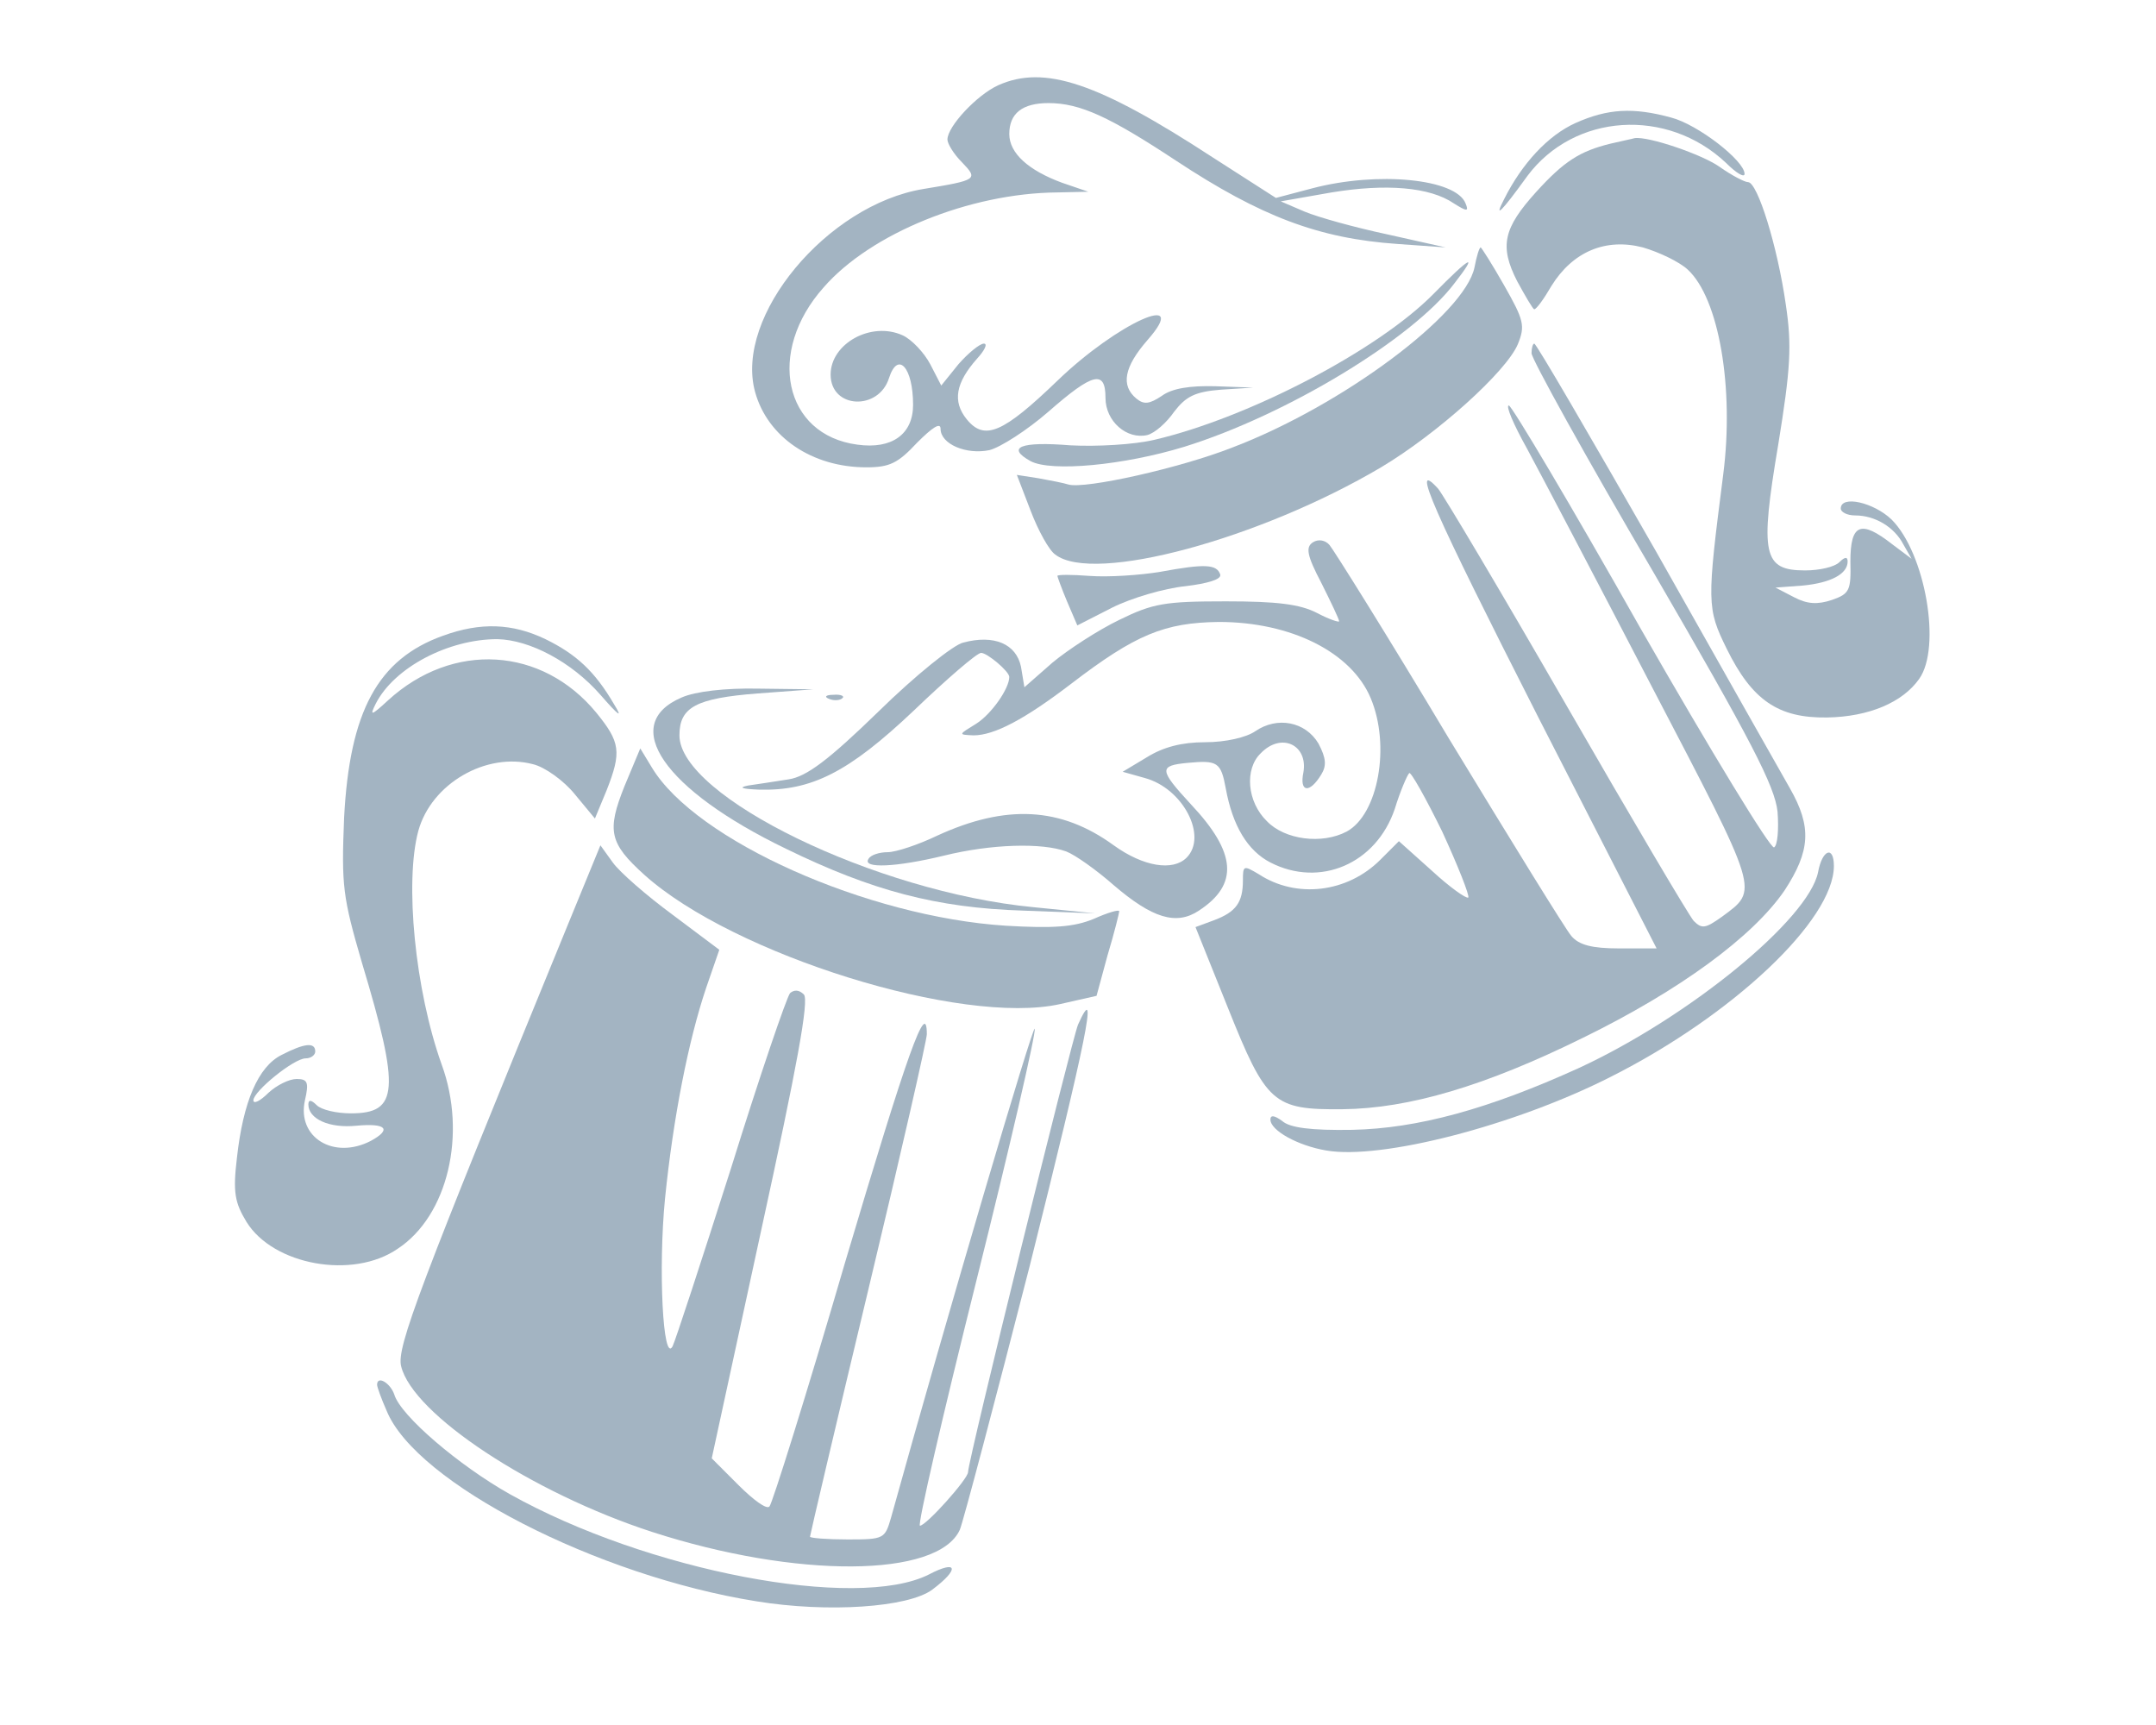 <?xml version="1.0" standalone="no"?>
<!DOCTYPE svg PUBLIC "-//W3C//DTD SVG 20010904//EN"
 "http://www.w3.org/TR/2001/REC-SVG-20010904/DTD/svg10.dtd">
<svg version="1.0" xmlns="http://www.w3.org/2000/svg"
 width="25pt" height="20pt" viewBox="0 0 300 251"
 preserveAspectRatio="xMidYMid meet">
<g transform="translate(0,251) scale(0.1,-0.1)"
fill="#a3b4c2" stroke="none">
<path d="M1384 2386 c-31 -14 -74 -60 -74 -79 0 -6 9 -21 21 -33 24 -25 23
-26 -56 -39 -140 -23 -275 -185 -245 -295 18 -66 83 -110 162 -110 34 0 46 6
74 36 22 22 34 30 34 20 0 -22 37 -38 71 -31 16 4 55 29 86 56 65 57 83 61 83
20 0 -34 31 -61 61 -54 11 3 28 18 39 34 17 22 30 29 68 32 l47 3 -55 2 c-37
1 -63 -3 -78 -14 -18 -12 -26 -13 -37 -4 -23 19 -18 46 16 85 65 74 -44 25
-131 -59 -79 -76 -106 -88 -132 -56 -21 26 -16 53 15 88 11 12 16 22 10 22 -6
0 -23 -14 -37 -30 l-25 -31 -16 31 c-9 17 -27 36 -40 42 -46 21 -105 -12 -105
-57 0 -50 70 -53 85 -5 13 40 35 15 35 -39 0 -43 -31 -65 -81 -58 -107 14
-133 135 -49 229 68 78 212 137 340 138 l45 1 -38 13 c-49 18 -77 43 -77 71 0
30 19 45 57 45 46 0 89 -20 186 -84 123 -81 207 -113 322 -121 l70 -5 -85 19
c-47 10 -101 25 -120 33 l-35 15 74 13 c79 13 143 8 178 -16 19 -12 22 -12 17
0 -14 36 -128 47 -223 22 l-53 -14 -92 59 c-167 109 -245 135 -312 105z"/>
<path d="M2224 2331 c-40 -18 -78 -59 -104 -111 -15 -29 -5 -20 34 34 68 91
203 100 289 19 15 -15 27 -22 27 -16 0 19 -68 72 -107 82 -55 15 -92 13 -139
-8z"/>
<path d="M2275 2301 c-45 -11 -68 -26 -108 -70 -48 -53 -54 -79 -28 -130 12
-22 23 -41 25 -41 3 0 14 15 25 34 31 50 79 70 133 56 24 -7 53 -21 65 -32 46
-42 68 -173 52 -298 -24 -187 -24 -195 5 -254 37 -75 75 -101 146 -100 61 1
110 22 134 56 33 46 9 183 -40 232 -26 25 -74 36 -74 16 0 -5 9 -10 21 -10 29
0 57 -17 70 -42 l12 -21 -28 21 c-46 36 -61 30 -61 -25 1 -42 -1 -47 -27 -56
-21 -7 -36 -6 -55 4 l-27 14 40 3 c41 4 65 17 65 35 0 7 -4 7 -12 -1 -7 -7
-29 -12 -50 -12 -61 0 -66 23 -39 183 18 111 20 144 11 204 -12 84 -41 178
-55 178 -5 0 -24 10 -41 22 -25 18 -104 45 -124 42 -3 -1 -18 -4 -35 -8z"/>
<path d="M2077 2121 c-14 -68 -192 -201 -352 -262 -76 -30 -215 -61 -239 -54
-6 2 -26 6 -43 9 l-32 5 20 -52 c11 -29 27 -58 36 -64 56 -43 298 23 474 127
82 49 182 139 199 179 11 27 9 35 -20 86 -17 30 -33 55 -34 55 -2 0 -6 -13 -9
-29z"/>
<path d="M2017 2082 c-81 -82 -269 -180 -406 -212 -30 -7 -83 -10 -122 -8 -73
6 -94 -3 -58 -23 30 -16 136 -6 224 21 148 46 332 157 393 238 35 45 24 40
-31 -16z"/>
<path d="M2160 1996 c0 -8 79 -151 177 -318 143 -246 177 -312 181 -349 2 -26
0 -49 -5 -52 -5 -3 -92 140 -194 318 -101 179 -188 325 -192 325 -5 0 7 -28
26 -62 19 -35 101 -191 182 -347 158 -303 156 -295 102 -335 -24 -17 -29 -18
-41 -6 -7 8 -91 150 -186 315 -95 165 -179 306 -186 314 -41 45 -8 -30 146
-333 l172 -336 -55 0 c-39 0 -58 5 -69 18 -8 9 -88 139 -178 287 -89 149 -168
275 -174 282 -6 7 -16 9 -24 4 -11 -7 -9 -19 12 -59 14 -28 26 -53 26 -56 0
-2 -15 3 -32 12 -25 13 -59 17 -133 17 -89 0 -106 -3 -155 -27 -31 -15 -74
-43 -97 -62 l-41 -36 -5 30 c-7 33 -39 47 -84 35 -14 -3 -70 -48 -123 -100
-73 -71 -105 -95 -131 -99 -19 -3 -45 -7 -59 -9 -15 -3 -9 -5 16 -6 76 -2 130
25 225 115 48 46 92 84 98 84 9 0 41 -27 41 -35 0 -17 -26 -54 -48 -68 -26
-16 -27 -16 -4 -17 30 0 74 23 142 75 94 72 136 89 215 90 105 0 193 -44 221
-111 29 -69 11 -169 -35 -194 -36 -19 -90 -12 -116 15 -29 28 -33 76 -9 99 30
31 69 12 62 -28 -6 -29 9 -31 26 -3 8 13 7 24 -4 45 -19 32 -60 40 -92 18 -13
-9 -43 -16 -73 -16 -34 0 -61 -7 -85 -22 l-35 -21 32 -9 c56 -15 92 -85 61
-116 -20 -20 -63 -13 -106 18 -77 56 -157 60 -257 14 -27 -13 -60 -24 -72 -24
-12 0 -25 -4 -28 -10 -9 -14 40 -12 110 5 69 17 143 19 178 6 13 -5 44 -27 69
-49 56 -48 91 -59 124 -37 58 38 55 84 -12 155 -46 50 -47 56 -4 60 43 4 48 1
55 -37 10 -55 32 -91 65 -108 72 -37 154 -2 181 78 8 26 18 49 21 52 2 3 24
-36 48 -85 23 -50 40 -93 38 -96 -3 -2 -27 15 -53 39 l-48 43 -27 -27 c-48
-48 -122 -57 -177 -21 -22 13 -23 13 -23 -9 0 -32 -10 -46 -42 -58 l-27 -10
47 -117 c56 -140 66 -149 167 -148 97 1 208 34 350 104 141 69 247 147 293
214 38 58 40 93 8 149 -13 23 -101 178 -195 345 -95 166 -174 302 -177 302 -2
0 -4 -6 -4 -14z"/>
<path d="M1620 1678 c-30 -5 -76 -8 -103 -6 -26 2 -47 2 -47 0 0 -1 6 -18 14
-37 l15 -35 51 26 c28 14 76 28 106 31 33 4 53 10 51 17 -5 15 -22 16 -87 4z"/>
<path d="M576 1585 c-95 -34 -136 -110 -144 -265 -4 -99 -2 -115 26 -211 56
-186 53 -219 -16 -219 -21 0 -43 5 -50 12 -8 8 -12 8 -12 1 0 -21 30 -35 70
-31 43 4 52 -5 21 -22 -54 -28 -108 5 -96 59 6 26 4 31 -12 31 -11 0 -29 -9
-41 -20 -12 -12 -22 -17 -22 -11 0 13 59 61 76 61 8 0 14 5 14 10 0 14 -16 12
-49 -5 -34 -17 -56 -68 -65 -150 -6 -50 -3 -65 14 -93 39 -63 155 -84 220 -39
73 48 101 167 64 268 -39 109 -54 266 -34 340 19 69 99 115 167 97 17 -4 45
-24 61 -44 l29 -35 17 41 c22 56 20 70 -15 113 -79 96 -209 104 -303 18 -25
-23 -27 -23 -18 -5 27 53 106 94 177 94 47 -1 108 -33 150 -81 27 -31 33 -35
20 -14 -28 48 -55 73 -100 95 -48 23 -94 25 -149 5z"/>
<path d="M923 1495 c-91 -39 -26 -134 152 -220 125 -61 219 -86 345 -90 l105
-4 -90 9 c-229 22 -515 161 -515 250 0 41 24 54 114 61 l81 6 -80 1 c-48 1
-92 -4 -112 -13z"/>
<path d="M1138 1493 c7 -3 16 -2 19 1 4 3 -2 6 -13 5 -11 0 -14 -3 -6 -6z"/>
<path d="M840 1366 c-26 -65 -22 -83 29 -129 129 -116 462 -220 605 -188 l53
12 16 59 c10 33 17 62 17 64 0 3 -17 -2 -37 -11 -29 -12 -59 -14 -128 -10
-202 13 -451 124 -515 230 l-17 28 -23 -55z"/>
<path d="M757 1163 c-216 -527 -249 -614 -242 -641 17 -70 190 -184 365 -241
210 -68 416 -67 448 3 5 12 51 186 102 385 82 328 101 419 70 350 -9 -22 -160
-634 -160 -651 0 -10 -61 -78 -70 -78 -4 0 33 160 82 356 49 196 87 361 85
367 -2 8 -126 -412 -209 -711 -9 -31 -10 -32 -63 -32 -30 0 -55 2 -55 4 0 2
38 164 85 360 47 196 85 363 85 371 0 53 -28 -26 -119 -332 -56 -192 -106
-351 -110 -355 -4 -5 -24 10 -45 31 l-39 39 72 332 c52 238 70 335 62 343 -7
7 -14 7 -20 2 -5 -6 -44 -120 -86 -255 -43 -135 -81 -251 -85 -259 -14 -26
-21 113 -11 215 12 118 34 230 60 307 l19 55 -68 51 c-38 28 -77 62 -87 76
l-18 25 -48 -117z"/>
<path d="M2577 1241 c-14 -69 -188 -211 -348 -285 -132 -60 -235 -88 -330 -90
-60 -1 -91 3 -102 13 -11 8 -17 9 -17 2 0 -16 40 -38 81 -45 80 -14 274 36
414 107 177 89 325 228 325 307 0 30 -17 24 -23 -9z"/>
<path d="M480 495 c0 -3 6 -20 14 -38 43 -105 306 -240 538 -277 104 -17 221
-9 256 17 40 30 37 44 -5 22 -105 -53 -410 5 -610 117 -73 41 -159 114 -168
145 -6 17 -25 28 -25 14z"/>
</g>
</svg>

